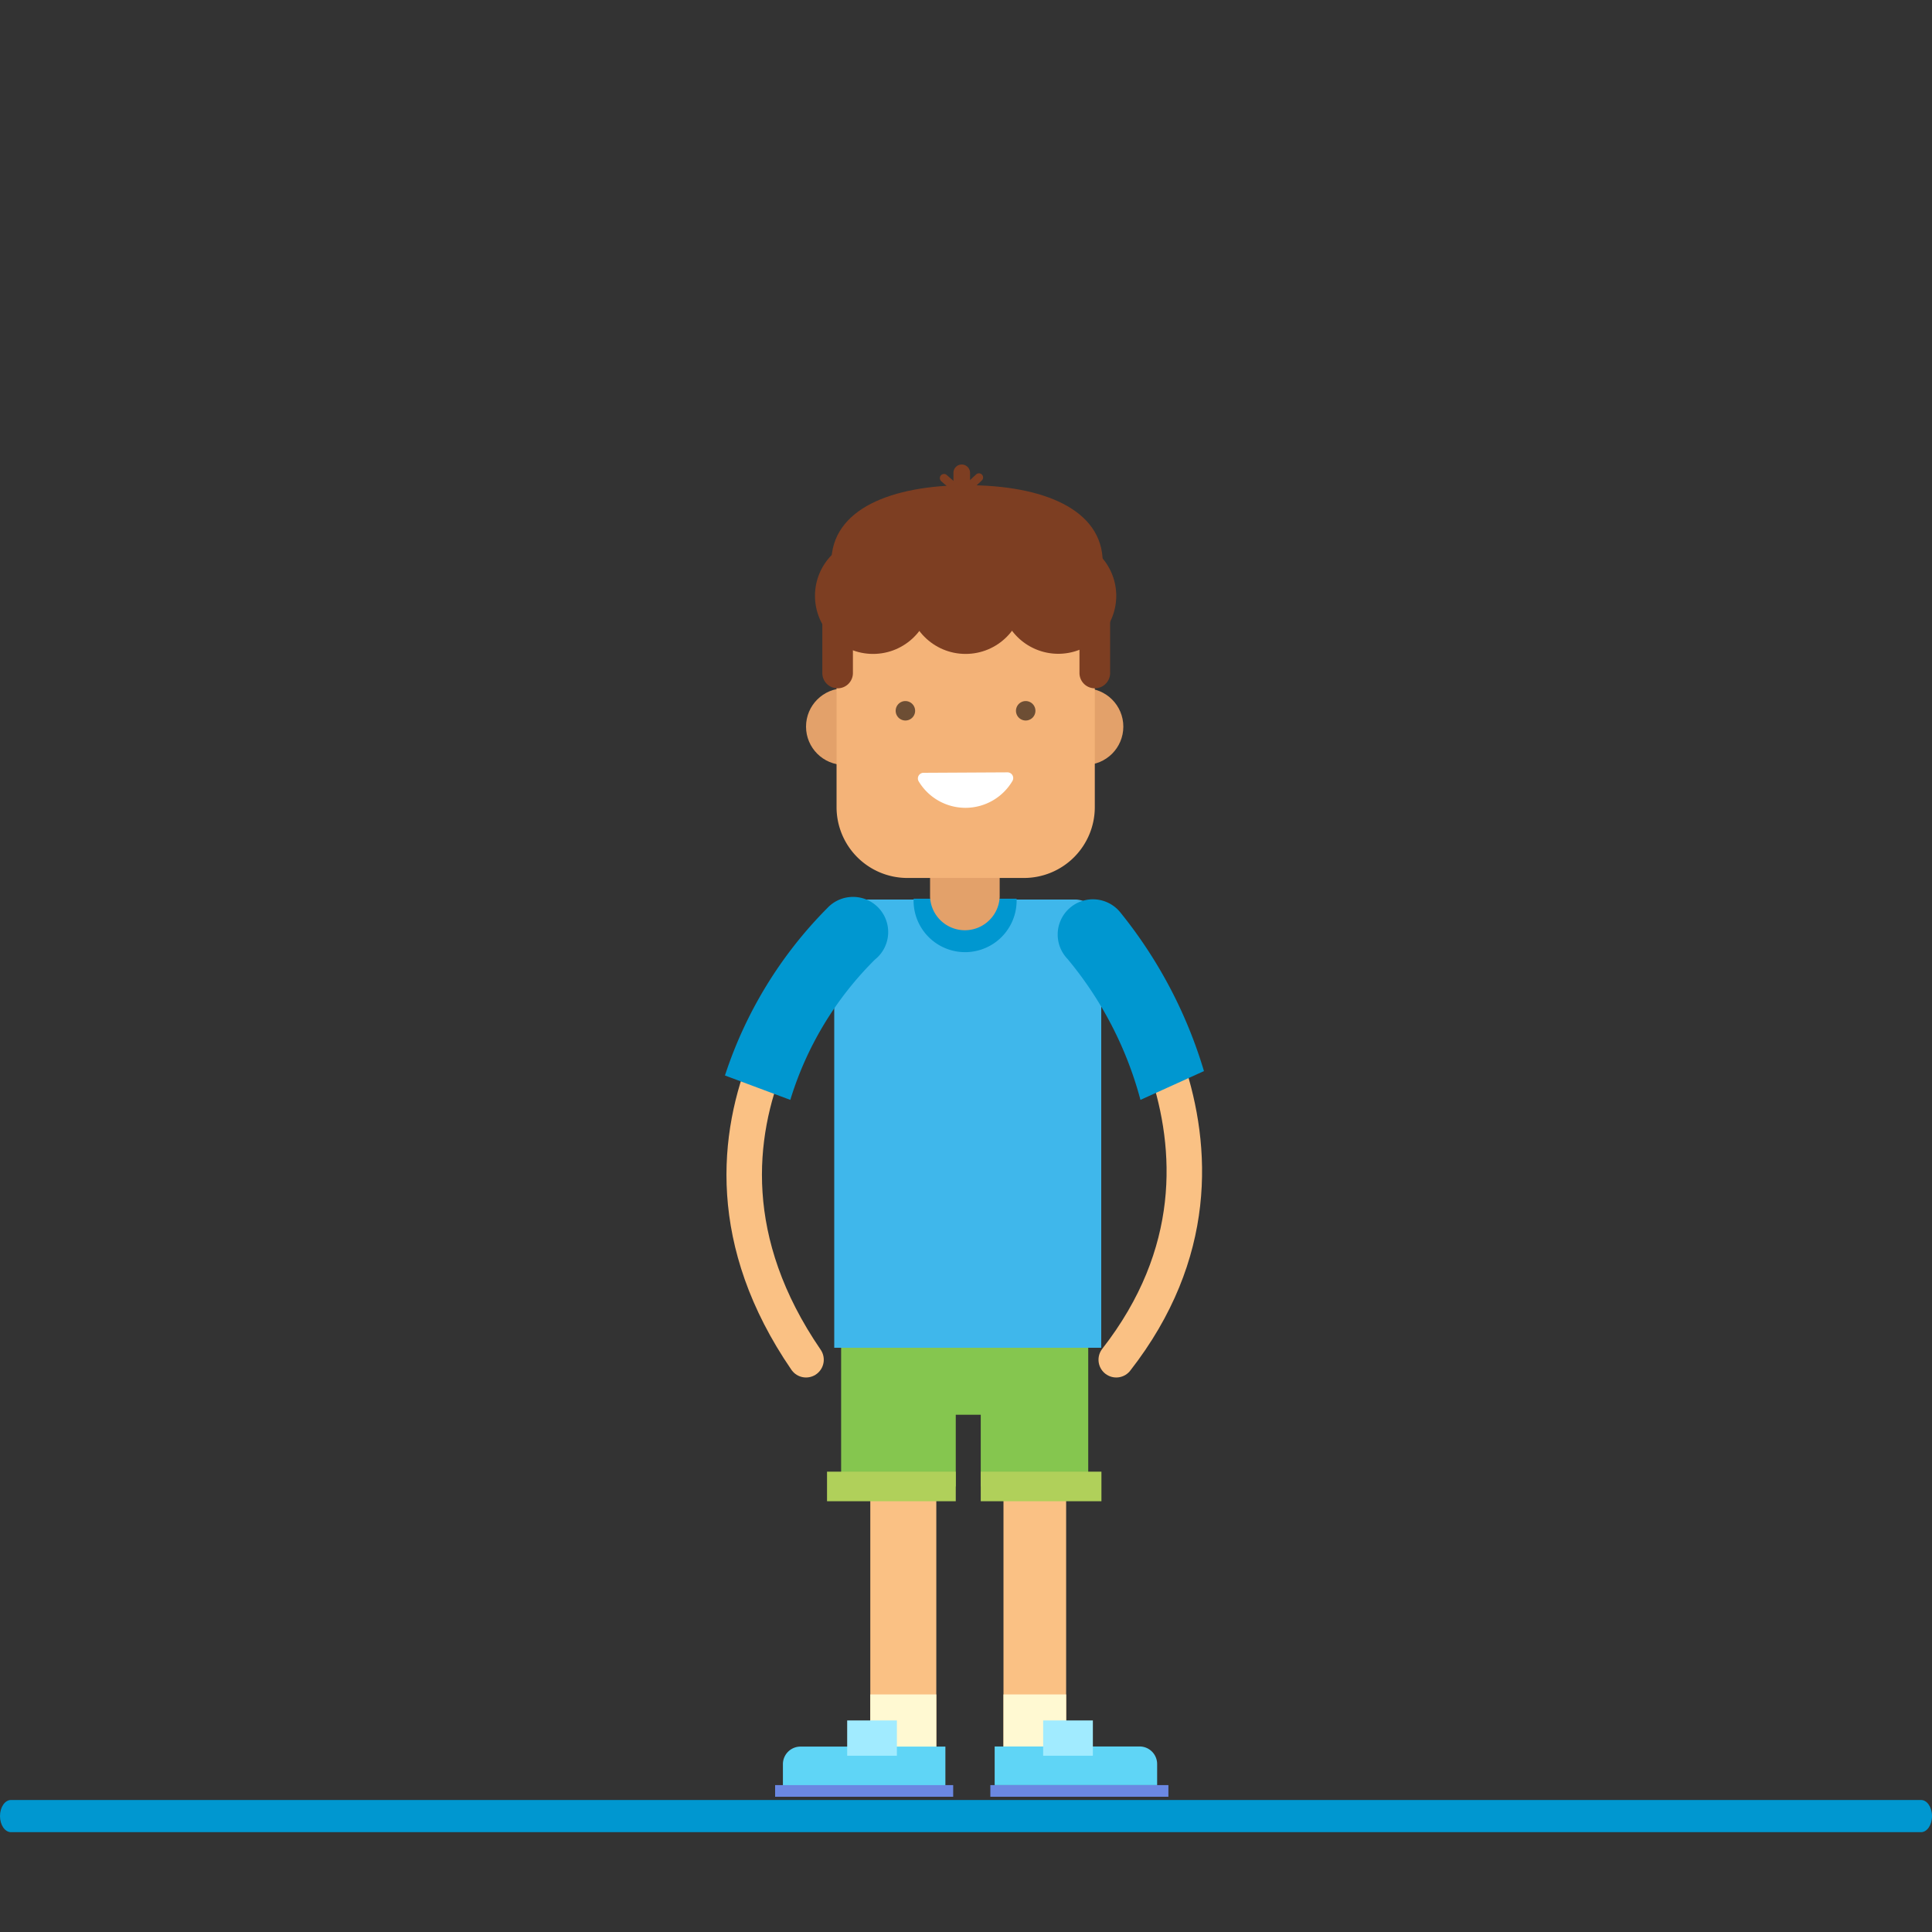 <svg id="Layer_1" data-name="Layer 1" xmlns="http://www.w3.org/2000/svg" viewBox="0 0 300 300"><rect x="0" y="0" width="300" height="300" fill="#333333" stroke="none"/><defs><style>.cls-1{fill:none;stroke:#fac184;stroke-linecap:round;stroke-miterlimit:10;stroke-width:5.51px;}.cls-2{fill:#fac184;}.cls-3{fill:#fff9d2;}.cls-4{fill:#85c64f;}.cls-5{fill:#b0d05a;}.cls-6{fill:#5fd5f6;}.cls-7{fill:#a1ebff;}.cls-8{fill:#6b88e2;}.cls-9{fill:#3fb7eb;}.cls-10{fill:#0097d0;}.cls-11{fill:#e3a16a;}.cls-12{fill:#7d3e22;}.cls-13{fill:#f4b378;}.cls-14{fill:#fff;}.cls-15{fill:#6d4e34;}</style></defs><title>Artboard 1</title><path class="cls-1" d="M132.16,145s-32.12,29.48-7,66.14"/><rect id="_Rectangle_" data-name="&lt;Rectangle&gt;" class="cls-2" x="155.82" y="230.82" width="9.73" height="41.26" transform="translate(321.37 502.89) rotate(180)"/><rect id="_Rectangle_2" data-name="&lt;Rectangle&gt;" class="cls-2" x="135.13" y="230.82" width="10.25" height="41.26" transform="translate(280.52 502.89) rotate(180)"/><rect id="_Rectangle_3" data-name="&lt;Rectangle&gt;" class="cls-3" x="155.82" y="263.11" width="9.73" height="8.96" transform="translate(321.37 535.18) rotate(180)"/><rect id="_Rectangle_4" data-name="&lt;Rectangle&gt;" class="cls-3" x="135.13" y="263.11" width="10.25" height="8.96" transform="translate(280.52 535.18) rotate(180)"/><rect id="_Rectangle_5" data-name="&lt;Rectangle&gt;" class="cls-4" x="152.29" y="202.6" width="16.69" height="28.21" transform="translate(321.27 433.42) rotate(180)"/><rect id="_Rectangle_6" data-name="&lt;Rectangle&gt;" class="cls-4" x="130.61" y="202.6" width="17.8" height="28.21" transform="translate(279.02 433.42) rotate(180)"/><rect id="_Rectangle_7" data-name="&lt;Rectangle&gt;" class="cls-4" x="132.88" y="202.6" width="34.73" height="17.08" transform="translate(300.5 422.28) rotate(180)"/><rect id="_Rectangle_8" data-name="&lt;Rectangle&gt;" class="cls-5" x="152.29" y="228.52" width="18.74" height="4.59" transform="translate(323.32 461.63) rotate(180)"/><rect id="_Rectangle_9" data-name="&lt;Rectangle&gt;" class="cls-5" x="128.43" y="228.52" width="19.99" height="4.59" transform="translate(276.84 461.63) rotate(180)"/><path id="_Rectangle_10" data-name="&lt;Rectangle&gt;" class="cls-6" d="M154.45,271.21h25.23a0,0,0,0,1,0,0v6a0,0,0,0,1,0,0h-22.5a2.73,2.73,0,0,1-2.73-2.73v-3.25A0,0,0,0,1,154.45,271.21Z" transform="translate(334.13 548.4) rotate(180)"/><rect id="_Rectangle_11" data-name="&lt;Rectangle&gt;" class="cls-7" x="161.97" y="267.15" width="7.72" height="5.48" transform="translate(331.67 539.78) rotate(180)"/><path id="_Rectangle_12" data-name="&lt;Rectangle&gt;" class="cls-6" d="M124.3,271.21h22.5a0,0,0,0,1,0,0v6a0,0,0,0,1,0,0H121.57a0,0,0,0,1,0,0v-3.25A2.73,2.73,0,0,1,124.3,271.21Z"/><rect id="_Rectangle_13" data-name="&lt;Rectangle&gt;" class="cls-7" x="131.55" y="267.15" width="7.72" height="5.48"/><rect id="_Rectangle_14" data-name="&lt;Rectangle&gt;" class="cls-8" x="153.78" y="277.19" width="27.65" height="1.81" transform="translate(335.21 556.19) rotate(180)"/><rect id="_Rectangle_15" data-name="&lt;Rectangle&gt;" class="cls-8" x="120.36" y="277.19" width="27.65" height="1.81" transform="translate(268.37 556.19) rotate(180)"/><path class="cls-9" d="M129.54,209.28H171V144.05a4.16,4.16,0,0,0-3.91-4.37H133.46a4.17,4.17,0,0,0-3.92,4.37Z"/><path class="cls-10" d="M141.86,139.55c0,.1,0,.2,0,.3a8,8,0,0,0,16,0c0-.1,0-.2,0-.3Z"/><path class="cls-11" d="M144.42,139.27a5.41,5.41,0,0,0,10.81,0v-6.08H144.42Z"/><path class="cls-1" d="M169.84,145.28s29.17,32.93,3.49,65.86"/><path class="cls-10" d="M122.72,170.79A52.1,52.1,0,0,1,135.86,149a5.46,5.46,0,1,0-7.39-8A65.87,65.87,0,0,0,112.57,167Z"/><path class="cls-10" d="M177.09,170.79l9.86-4.47a71.78,71.78,0,0,0-13-24.66,5.47,5.47,0,1,0-8.18,7.25A57.2,57.2,0,0,1,177.09,170.79Z"/><path id="_Path_" data-name="&lt;Path&gt;" class="cls-12" d="M171.23,87.34c0,8.35-9.43,15.13-21.07,15.13s-21.07-6.78-21.07-15.13,9.44-12,21.07-12S171.23,79,171.23,87.34Z"/><circle id="_Path_2" data-name="&lt;Path&gt;" class="cls-11" cx="131.11" cy="112.83" r="5.95"/><circle id="_Path_3" data-name="&lt;Path&gt;" class="cls-11" cx="168.48" cy="112.83" r="5.95"/><path id="_Rectangle_16" data-name="&lt;Rectangle&gt;" class="cls-13" d="M129.87,89.33H170a0,0,0,0,1,0,0v36a11,11,0,0,1-11,11h-18.1a11,11,0,0,1-11-11v-36A0,0,0,0,1,129.87,89.33Z"/><path id="_Path_4" data-name="&lt;Path&gt;" class="cls-14" d="M143.4,120a.88.88,0,0,0-.74,1.34,8.47,8.47,0,0,0,14.55-.07.89.89,0,0,0-.76-1.34Z"/><path id="_Path_5" data-name="&lt;Path&gt;" class="cls-15" d="M142.1,110.37a1.51,1.51,0,1,1-1.51-1.51A1.52,1.52,0,0,1,142.1,110.37Z"/><path id="_Path_6" data-name="&lt;Path&gt;" class="cls-15" d="M157.76,110.37a1.51,1.51,0,1,0,1.51-1.51A1.52,1.52,0,0,0,157.76,110.37Z"/><circle id="_Path_7" data-name="&lt;Path&gt;" class="cls-12" cx="135.57" cy="92.52" r="9.02"/><circle id="_Path_8" data-name="&lt;Path&gt;" class="cls-12" cx="149.94" cy="92.52" r="9.02"/><path id="_Path_9" data-name="&lt;Path&gt;" class="cls-12" d="M173.33,92.52a9,9,0,1,1-9-9A9,9,0,0,1,173.33,92.52Z"/><path id="_Path_10" data-name="&lt;Path&gt;" class="cls-12" d="M130.07,106.88h0a2.37,2.37,0,0,1-2.38-2.38V96.2h4.75v8.3A2.37,2.37,0,0,1,130.07,106.88Z"/><path id="_Path_11" data-name="&lt;Path&gt;" class="cls-12" d="M170,106.88h0a2.38,2.38,0,0,1-2.38-2.38V96.2h4.76v8.3A2.38,2.38,0,0,1,170,106.88Z"/><g id="_Group_" data-name="&lt;Group&gt;"><path class="cls-12" d="M149.34,77.39a1.29,1.29,0,0,1-1.29-1.29V73.42a1.29,1.29,0,1,1,2.58,0V76.1A1.29,1.29,0,0,1,149.34,77.39Z"/></g><g id="_Group_2" data-name="&lt;Group&gt;"><path class="cls-12" d="M149.35,77.52l-3.19-2.79a.65.65,0,0,1-.06-.91.64.64,0,0,1,.91-.06l2.31,2,2.25-2.09a.64.64,0,0,1,.88.94Z"/></g><path class="cls-10" d="M298.29,284.5H1.71C.76,284.5,0,283.38,0,282H0c0-1.38.76-2.5,1.71-2.5H298.29c.95,0,1.71,1.12,1.71,2.5h0C300,283.38,299.24,284.5,298.29,284.5Z"/></svg>